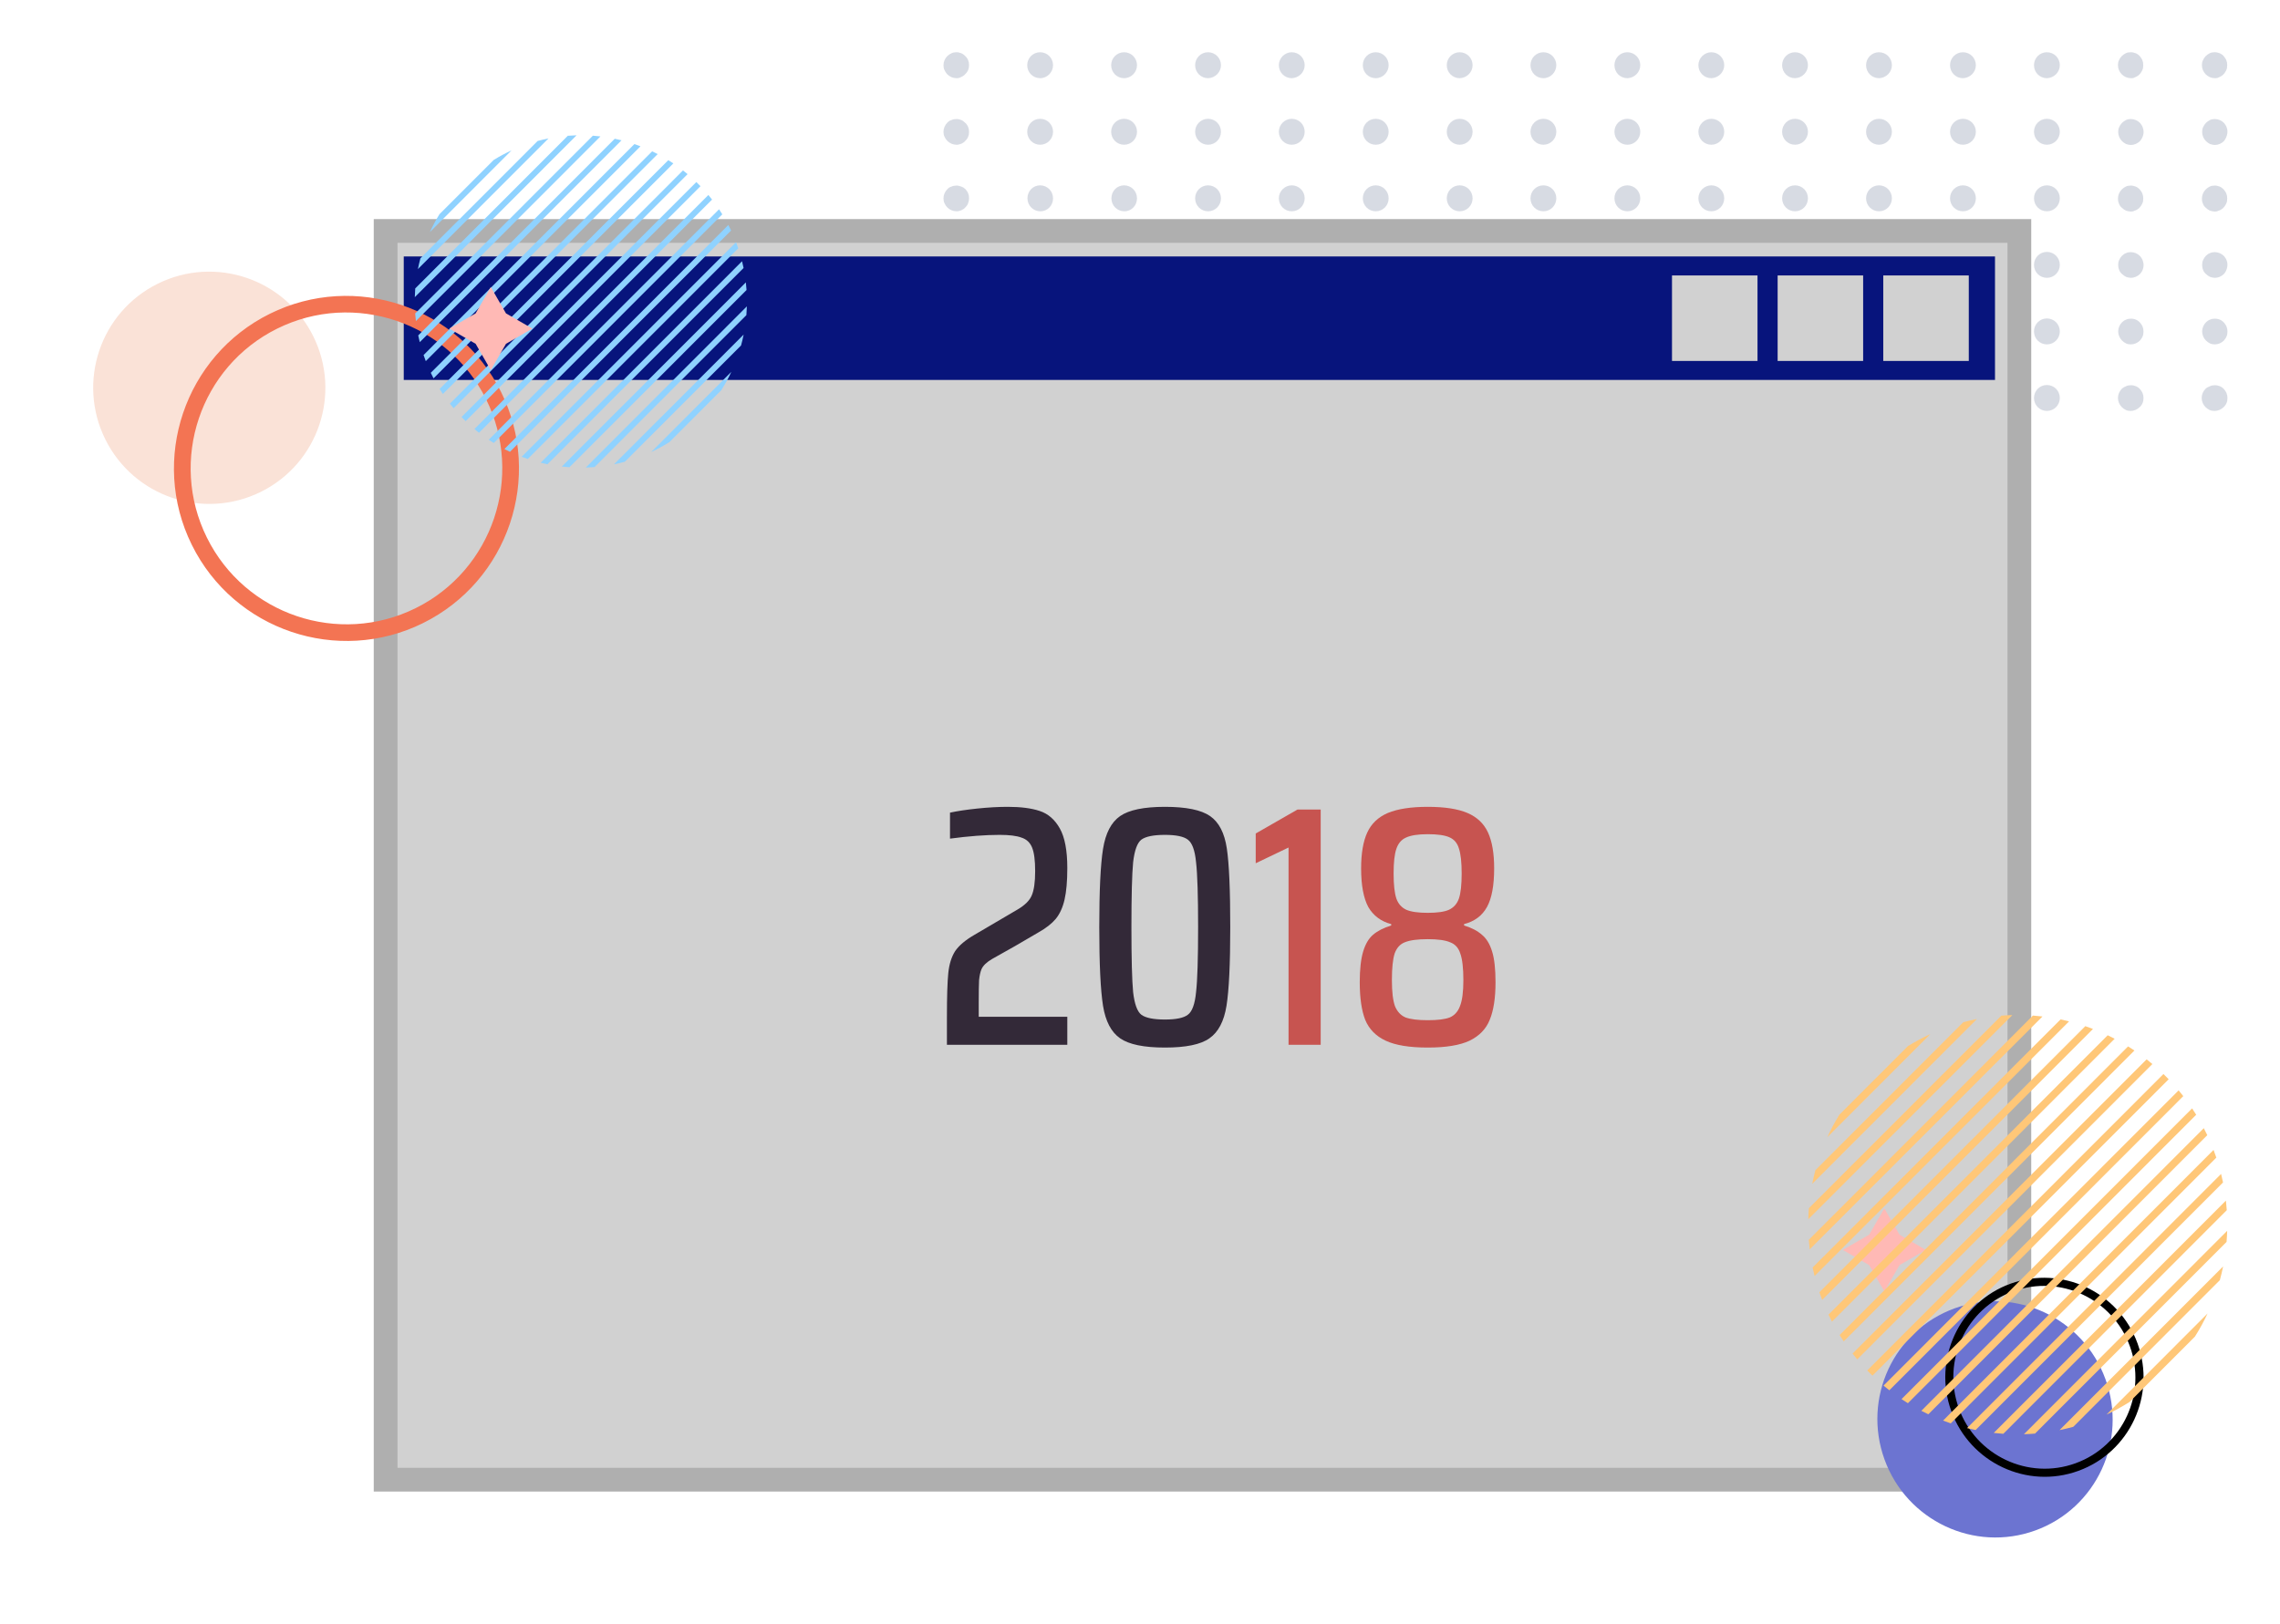 <svg width="480" height="342" viewBox="0 0 480 342" fill="none" xmlns="http://www.w3.org/2000/svg">
<g filter="url(#filter0_d)">
<g opacity="0.5" clip-path="url(#clip0)">
<path d="M202.357 12.211C202.508 12.16 202.659 12.059 202.811 11.958C202.962 11.857 203.113 11.755 203.213 11.604C203.314 11.502 203.465 11.351 203.566 11.199C203.667 11.047 203.767 10.895 203.818 10.744C203.868 10.592 203.918 10.44 203.969 10.238C204.019 9.884 204.019 9.529 203.969 9.175C203.918 8.973 203.868 8.821 203.818 8.669C203.767 8.518 203.667 8.366 203.566 8.214C203.465 8.062 203.364 7.911 203.213 7.809C203.062 7.658 202.962 7.556 202.811 7.455C202.659 7.354 202.508 7.253 202.357 7.202C202.206 7.152 202.055 7.101 201.854 7.051C201.703 7 201.501 7 201.35 7C200.998 7 200.645 7.051 200.343 7.202C199.991 7.354 199.688 7.556 199.437 7.809C198.933 8.315 198.631 8.973 198.631 9.732C198.631 10.086 198.681 10.44 198.832 10.744C198.983 11.047 199.185 11.401 199.437 11.654C199.94 12.16 200.645 12.464 201.35 12.464C201.552 12.464 201.703 12.464 201.854 12.413C202.055 12.362 202.206 12.312 202.357 12.211Z" fill="#B0B7C7"/>
<path d="M362.996 9.732C362.996 8.214 361.787 7 360.276 7C358.816 7 357.557 8.214 357.557 9.732C357.557 11.249 358.766 12.464 360.276 12.464C361.787 12.413 362.996 11.199 362.996 9.732Z" fill="#B0B7C7"/>
<path d="M380.621 9.732C380.621 8.214 379.412 7 377.901 7C376.391 7 375.182 8.214 375.182 9.732C375.182 11.249 376.391 12.464 377.901 12.464C379.412 12.413 380.621 11.199 380.621 9.732Z" fill="#B0B7C7"/>
<path d="M345.32 9.732C345.32 8.214 344.112 7 342.601 7C341.09 7 339.882 8.214 339.882 9.732C339.882 11.249 341.09 12.464 342.601 12.464C344.112 12.413 345.32 11.199 345.32 9.732Z" fill="#B0B7C7"/>
<path d="M415.971 9.732C415.971 8.214 414.763 7 413.252 7C411.741 7 410.533 8.214 410.533 9.732C410.533 11.249 411.741 12.464 413.252 12.464C414.763 12.413 415.971 11.199 415.971 9.732Z" fill="#B0B7C7"/>
<path d="M398.296 9.732C398.296 8.214 397.087 7 395.577 7C394.066 7 392.857 8.214 392.857 9.732C392.857 11.249 394.066 12.464 395.577 12.464C397.087 12.413 398.296 11.199 398.296 9.732Z" fill="#B0B7C7"/>
<path d="M433.646 9.732C433.646 8.214 432.438 7 430.927 7C429.416 7 428.208 8.214 428.208 9.732C428.208 11.249 429.416 12.464 430.927 12.464C432.438 12.413 433.646 11.199 433.646 9.732Z" fill="#B0B7C7"/>
<path d="M327.645 9.732C327.645 8.214 326.437 7 324.926 7C323.415 7 322.207 8.214 322.207 9.732C322.207 11.249 323.415 12.464 324.926 12.464C326.437 12.464 327.645 11.199 327.645 9.732Z" fill="#B0B7C7"/>
<path d="M257.045 9.732C257.045 8.214 255.836 7 254.326 7C252.815 7 251.606 8.214 251.606 9.732C251.606 11.249 252.815 12.464 254.326 12.464C255.836 12.413 257.045 11.199 257.045 9.732Z" fill="#B0B7C7"/>
<path d="M239.37 9.732C239.37 8.214 238.161 7 236.65 7C235.14 7 233.931 8.214 233.931 9.732C233.931 11.249 235.14 12.464 236.65 12.464C238.161 12.464 239.37 11.199 239.37 9.732Z" fill="#B0B7C7"/>
<path d="M310.02 9.732C310.02 8.214 308.812 7 307.301 7C305.79 7 304.582 8.214 304.582 9.732C304.582 11.249 305.79 12.464 307.301 12.464C308.812 12.413 310.02 11.199 310.02 9.732Z" fill="#B0B7C7"/>
<path d="M221.694 9.732C221.694 8.214 220.486 7 218.975 7C217.464 7 216.256 8.214 216.256 9.732C216.256 11.249 217.464 12.464 218.975 12.464C220.486 12.464 221.694 11.199 221.694 9.732Z" fill="#B0B7C7"/>
<path d="M292.345 9.732C292.345 8.214 291.136 7 289.626 7C288.115 7 286.906 8.214 286.906 9.732C286.906 11.249 288.115 12.464 289.626 12.464C291.136 12.464 292.345 11.199 292.345 9.732Z" fill="#B0B7C7"/>
<path d="M274.67 9.732C274.67 8.214 273.461 7 271.95 7C270.49 7 269.231 8.214 269.231 9.732C269.231 11.249 270.44 12.464 271.95 12.464C273.461 12.413 274.67 11.199 274.67 9.732Z" fill="#B0B7C7"/>
<path d="M449.609 12.211C449.761 12.16 449.912 12.059 450.063 11.958C450.214 11.857 450.365 11.755 450.466 11.604C450.566 11.502 450.717 11.351 450.768 11.199C450.868 11.047 450.969 10.895 451.019 10.744C451.07 10.592 451.171 10.44 451.171 10.238C451.221 9.884 451.221 9.529 451.171 9.175C451.12 8.973 451.07 8.821 451.019 8.669C450.969 8.518 450.868 8.366 450.768 8.214C450.667 8.062 450.566 7.911 450.466 7.809C450.365 7.658 450.214 7.556 450.063 7.455C449.912 7.354 449.761 7.253 449.609 7.202C449.458 7.152 449.257 7.101 449.106 7.051C448.904 7 448.753 7 448.552 7C448.199 7 447.847 7.051 447.545 7.202C447.243 7.354 446.941 7.556 446.689 7.809C446.437 8.062 446.236 8.366 446.084 8.72C445.933 9.024 445.883 9.378 445.883 9.732C445.883 10.44 446.185 11.148 446.689 11.654C447.192 12.16 447.897 12.464 448.602 12.464C448.804 12.464 448.955 12.464 449.156 12.413C449.257 12.362 449.458 12.312 449.609 12.211Z" fill="#B0B7C7"/>
<path d="M202.357 26.274C202.508 26.224 202.659 26.123 202.811 26.021C202.962 25.92 203.113 25.819 203.213 25.667C203.314 25.566 203.465 25.414 203.566 25.263C203.667 25.111 203.767 24.959 203.818 24.807C203.868 24.656 203.918 24.504 203.969 24.302C204.019 23.947 204.019 23.593 203.969 23.239C203.918 23.037 203.868 22.885 203.818 22.733C203.767 22.581 203.667 22.43 203.566 22.278C203.465 22.126 203.364 21.974 203.213 21.873C203.062 21.772 202.962 21.62 202.811 21.519C202.659 21.418 202.508 21.317 202.357 21.266C202.206 21.215 202.055 21.165 201.854 21.114C201.703 21.064 201.501 21.064 201.35 21.064C200.998 21.064 200.645 21.114 200.343 21.266C199.94 21.367 199.688 21.57 199.437 21.823C198.933 22.328 198.631 23.037 198.631 23.745C198.631 24.099 198.681 24.453 198.832 24.757C198.983 25.111 199.185 25.414 199.437 25.667C199.94 26.173 200.645 26.477 201.35 26.477C201.552 26.477 201.703 26.477 201.854 26.426C202.055 26.376 202.206 26.325 202.357 26.274Z" fill="#B0B7C7"/>
<path d="M398.296 23.745C398.296 22.227 397.087 21.013 395.577 21.013C394.066 21.013 392.857 22.227 392.857 23.745C392.857 25.263 394.066 26.477 395.577 26.477C397.087 26.477 398.296 25.263 398.296 23.745Z" fill="#B0B7C7"/>
<path d="M362.996 23.745C362.996 22.227 361.787 21.013 360.276 21.013C358.816 21.013 357.557 22.227 357.557 23.745C357.557 25.263 358.766 26.477 360.276 26.477C361.787 26.477 362.996 25.263 362.996 23.745Z" fill="#B0B7C7"/>
<path d="M380.621 23.745C380.621 22.227 379.412 21.013 377.901 21.013C376.391 21.013 375.182 22.227 375.182 23.745C375.182 25.263 376.391 26.477 377.901 26.477C379.412 26.477 380.621 25.263 380.621 23.745Z" fill="#B0B7C7"/>
<path d="M415.971 23.745C415.971 22.227 414.763 21.013 413.252 21.013C411.741 21.013 410.533 22.227 410.533 23.745C410.533 25.263 411.741 26.477 413.252 26.477C414.763 26.477 415.971 25.263 415.971 23.745Z" fill="#B0B7C7"/>
<path d="M345.32 23.745C345.32 22.227 344.112 21.013 342.601 21.013C341.09 21.013 339.882 22.227 339.882 23.745C339.882 25.263 341.09 26.477 342.601 26.477C344.112 26.477 345.32 25.263 345.32 23.745Z" fill="#B0B7C7"/>
<path d="M433.646 23.745C433.646 22.227 432.438 21.013 430.927 21.013C429.416 21.013 428.208 22.227 428.208 23.745C428.208 25.263 429.416 26.477 430.927 26.477C432.438 26.477 433.646 25.263 433.646 23.745Z" fill="#B0B7C7"/>
<path d="M221.694 23.745C221.694 22.227 220.486 21.013 218.975 21.013C217.464 21.013 216.256 22.227 216.256 23.745C216.256 25.263 217.464 26.477 218.975 26.477C220.486 26.477 221.694 25.263 221.694 23.745Z" fill="#B0B7C7"/>
<path d="M257.045 23.745C257.045 22.227 255.836 21.013 254.326 21.013C252.815 21.013 251.606 22.227 251.606 23.745C251.606 25.263 252.815 26.477 254.326 26.477C255.836 26.477 257.045 25.263 257.045 23.745Z" fill="#B0B7C7"/>
<path d="M274.67 23.745C274.67 22.227 273.461 21.013 271.95 21.013C270.49 21.013 269.231 22.227 269.231 23.745C269.231 25.263 270.44 26.477 271.95 26.477C273.461 26.477 274.67 25.263 274.67 23.745Z" fill="#B0B7C7"/>
<path d="M239.37 23.745C239.37 22.227 238.161 21.013 236.65 21.013C235.14 21.013 233.931 22.227 233.931 23.745C233.931 25.263 235.14 26.477 236.65 26.477C238.161 26.477 239.37 25.263 239.37 23.745Z" fill="#B0B7C7"/>
<path d="M327.645 23.745C327.645 22.227 326.437 21.013 324.926 21.013C323.415 21.013 322.207 22.227 322.207 23.745C322.207 25.263 323.415 26.477 324.926 26.477C326.437 26.477 327.645 25.263 327.645 23.745Z" fill="#B0B7C7"/>
<path d="M310.02 23.745C310.02 22.227 308.812 21.013 307.301 21.013C305.79 21.013 304.582 22.227 304.582 23.745C304.582 25.263 305.79 26.477 307.301 26.477C308.812 26.477 310.02 25.263 310.02 23.745Z" fill="#B0B7C7"/>
<path d="M292.345 23.745C292.345 22.227 291.136 21.013 289.626 21.013C288.115 21.013 286.906 22.227 286.906 23.745C286.906 25.263 288.115 26.477 289.626 26.477C291.136 26.477 292.345 25.263 292.345 23.745Z" fill="#B0B7C7"/>
<path d="M451.221 23.239C451.17 23.037 451.12 22.885 451.07 22.733C451.019 22.581 450.919 22.43 450.818 22.278C450.717 22.126 450.617 21.974 450.516 21.873C450.012 21.367 449.307 21.064 448.602 21.064C448.25 21.064 447.897 21.114 447.595 21.266C447.293 21.418 446.991 21.62 446.739 21.873C446.487 22.126 446.286 22.43 446.135 22.784C445.984 23.087 445.933 23.441 445.933 23.796C445.933 24.504 446.235 25.212 446.739 25.718C446.991 25.971 447.293 26.173 447.595 26.325C447.897 26.426 448.3 26.527 448.602 26.527C449.307 26.527 450.012 26.224 450.516 25.718C451.12 25.01 451.422 24.099 451.221 23.239Z" fill="#B0B7C7"/>
<path d="M202.357 40.288C202.508 40.187 202.659 40.136 202.811 40.035C202.962 39.934 203.113 39.832 203.213 39.681C203.364 39.529 203.465 39.428 203.566 39.276C203.667 39.124 203.767 38.972 203.818 38.77C203.868 38.618 203.918 38.466 203.969 38.264C204.019 37.91 204.019 37.556 203.969 37.202C203.918 36.999 203.868 36.848 203.818 36.696C203.767 36.544 203.667 36.392 203.566 36.24C203.465 36.089 203.364 35.988 203.264 35.836C203.113 35.735 202.962 35.583 202.811 35.482C202.659 35.431 202.508 35.33 202.357 35.279C202.206 35.229 202.055 35.178 201.854 35.128C201.703 35.077 201.501 35.077 201.35 35.077C200.998 35.077 200.645 35.128 200.343 35.279C199.94 35.38 199.688 35.583 199.437 35.836C198.933 36.342 198.631 37.05 198.631 37.758C198.631 38.112 198.681 38.466 198.832 38.77C198.983 39.124 199.185 39.428 199.437 39.681C199.94 40.187 200.645 40.49 201.35 40.49C201.552 40.49 201.703 40.49 201.854 40.439C202.055 40.389 202.206 40.338 202.357 40.288Z" fill="#B0B7C7"/>
<path d="M380.621 37.758C380.621 36.24 379.412 35.026 377.901 35.026C376.391 35.026 375.182 36.24 375.182 37.758C375.182 39.276 376.391 40.49 377.901 40.49C379.412 40.49 380.621 39.276 380.621 37.758Z" fill="#B0B7C7"/>
<path d="M362.996 37.758C362.996 36.24 361.787 35.026 360.276 35.026C358.816 35.026 357.557 36.24 357.557 37.758C357.557 39.276 358.766 40.49 360.276 40.49C361.787 40.49 362.996 39.276 362.996 37.758Z" fill="#B0B7C7"/>
<path d="M398.296 37.758C398.296 36.24 397.087 35.026 395.577 35.026C394.066 35.026 392.857 36.24 392.857 37.758C392.857 39.276 394.066 40.49 395.577 40.49C397.087 40.49 398.296 39.276 398.296 37.758Z" fill="#B0B7C7"/>
<path d="M345.32 37.758C345.32 36.24 344.112 35.026 342.601 35.026C341.09 35.026 339.882 36.24 339.882 37.758C339.882 39.276 341.09 40.49 342.601 40.49C344.112 40.49 345.32 39.276 345.32 37.758Z" fill="#B0B7C7"/>
<path d="M415.971 37.758C415.971 36.24 414.763 35.026 413.252 35.026C411.741 35.026 410.533 36.24 410.533 37.758C410.533 39.276 411.741 40.49 413.252 40.49C414.763 40.49 415.971 39.276 415.971 37.758Z" fill="#B0B7C7"/>
<path d="M433.646 37.758C433.646 36.24 432.438 35.026 430.927 35.026C429.416 35.026 428.208 36.24 428.208 37.758C428.208 39.276 429.416 40.49 430.927 40.49C432.438 40.49 433.646 39.276 433.646 37.758Z" fill="#B0B7C7"/>
<path d="M292.345 37.758C292.345 36.24 291.136 35.026 289.626 35.026C288.115 35.026 286.906 36.24 286.906 37.758C286.906 39.276 288.115 40.49 289.626 40.49C291.136 40.49 292.345 39.276 292.345 37.758Z" fill="#B0B7C7"/>
<path d="M257.045 37.758C257.045 36.24 255.836 35.026 254.326 35.026C252.815 35.026 251.606 36.24 251.606 37.758C251.606 39.276 252.815 40.49 254.326 40.49C255.836 40.49 257.045 39.276 257.045 37.758Z" fill="#B0B7C7"/>
<path d="M239.37 37.758C239.37 36.24 238.161 35.026 236.65 35.026C235.14 35.026 233.981 36.24 233.981 37.758C233.981 39.276 235.19 40.49 236.701 40.49C238.211 40.49 239.37 39.276 239.37 37.758Z" fill="#B0B7C7"/>
<path d="M274.67 37.758C274.67 36.24 273.461 35.026 271.95 35.026C270.49 35.026 269.231 36.24 269.231 37.758C269.231 39.276 270.44 40.49 271.95 40.49C273.461 40.49 274.67 39.276 274.67 37.758Z" fill="#B0B7C7"/>
<path d="M327.645 37.758C327.645 36.24 326.437 35.026 324.926 35.026C323.415 35.026 322.207 36.24 322.207 37.758C322.207 39.276 323.415 40.49 324.926 40.49C326.437 40.49 327.645 39.276 327.645 37.758Z" fill="#B0B7C7"/>
<path d="M310.02 37.758C310.02 36.24 308.812 35.026 307.301 35.026C305.79 35.026 304.582 36.24 304.582 37.758C304.582 39.276 305.79 40.49 307.301 40.49C308.812 40.49 310.02 39.276 310.02 37.758Z" fill="#B0B7C7"/>
<path d="M221.694 37.758C221.694 36.24 220.486 35.026 218.975 35.026C217.464 35.026 216.306 36.24 216.306 37.758C216.306 39.276 217.515 40.49 219.025 40.49C220.536 40.49 221.694 39.276 221.694 37.758Z" fill="#B0B7C7"/>
<path d="M449.609 40.288C449.761 40.237 449.912 40.136 450.063 40.035C450.214 39.934 450.365 39.832 450.466 39.681C450.566 39.529 450.717 39.428 450.768 39.276C450.868 39.124 450.969 38.972 451.019 38.821C451.07 38.669 451.171 38.517 451.171 38.315C451.221 37.961 451.221 37.606 451.171 37.252C451.12 37.05 451.07 36.898 451.019 36.746C450.969 36.595 450.868 36.443 450.768 36.291C450.667 36.139 450.566 35.987 450.466 35.886C450.365 35.785 450.214 35.633 450.063 35.532C449.912 35.431 449.761 35.33 449.609 35.279C449.458 35.229 449.257 35.178 449.106 35.127C448.904 35.077 448.753 35.077 448.552 35.077C448.199 35.077 447.847 35.127 447.545 35.279C447.243 35.431 446.941 35.633 446.689 35.886C446.185 36.392 445.883 37.1 445.883 37.809C445.883 38.163 445.933 38.517 446.084 38.821C446.185 39.175 446.387 39.478 446.689 39.731C446.941 39.984 447.243 40.186 447.545 40.338C447.847 40.439 448.25 40.541 448.552 40.541C448.753 40.541 448.904 40.541 449.106 40.49C449.257 40.389 449.458 40.338 449.609 40.288Z" fill="#B0B7C7"/>
<path d="M202.357 54.301C202.508 54.2 202.659 54.149 202.811 54.048C202.962 53.947 203.113 53.846 203.264 53.694C203.364 53.593 203.516 53.441 203.616 53.289C203.667 53.137 203.767 52.986 203.818 52.834C203.868 52.631 203.918 52.48 203.969 52.328C204.019 51.974 204.019 51.62 203.969 51.266C203.918 51.063 203.868 50.911 203.818 50.76C203.767 50.608 203.667 50.406 203.566 50.254C203.465 50.153 203.364 50.001 203.264 49.849C203.113 49.748 202.962 49.647 202.811 49.495C202.659 49.444 202.508 49.343 202.357 49.292C202.206 49.191 202.055 49.141 201.854 49.141C201.703 49.09 201.501 49.09 201.35 49.09C200.998 49.09 200.645 49.141 200.343 49.292C199.94 49.394 199.688 49.596 199.437 49.849C199.185 50.102 198.983 50.406 198.832 50.76C198.681 51.063 198.631 51.417 198.631 51.771C198.631 52.48 198.933 53.188 199.437 53.694C199.688 53.947 199.94 54.149 200.293 54.301C200.645 54.402 200.947 54.503 201.35 54.503C201.552 54.503 201.703 54.503 201.854 54.453C202.055 54.402 202.206 54.351 202.357 54.301Z" fill="#B0B7C7"/>
<path d="M345.32 51.771C345.32 50.254 344.112 49.04 342.601 49.04C341.09 49.04 339.882 50.254 339.882 51.771C339.882 53.289 341.09 54.503 342.601 54.503C344.112 54.503 345.32 53.289 345.32 51.771Z" fill="#B0B7C7"/>
<path d="M327.645 51.771C327.645 50.254 326.437 49.04 324.926 49.04C323.415 49.04 322.207 50.254 322.207 51.771C322.207 53.289 323.415 54.503 324.926 54.503C326.437 54.503 327.645 53.289 327.645 51.771Z" fill="#B0B7C7"/>
<path d="M380.621 51.771C380.621 50.254 379.412 49.04 377.901 49.04C376.391 49.04 375.182 50.254 375.182 51.771C375.182 53.289 376.391 54.503 377.901 54.503C379.412 54.503 380.621 53.289 380.621 51.771Z" fill="#B0B7C7"/>
<path d="M398.296 51.771C398.296 50.254 397.087 49.04 395.577 49.04C394.066 49.04 392.857 50.254 392.857 51.771C392.857 53.289 394.066 54.503 395.577 54.503C397.087 54.503 398.296 53.289 398.296 51.771Z" fill="#B0B7C7"/>
<path d="M362.996 51.771C362.996 50.254 361.787 49.04 360.276 49.04C358.816 49.04 357.557 50.254 357.557 51.771C357.557 53.289 358.766 54.503 360.276 54.503C361.787 54.503 362.996 53.289 362.996 51.771Z" fill="#B0B7C7"/>
<path d="M310.02 51.771C310.02 50.254 308.812 49.04 307.301 49.04C305.79 49.04 304.582 50.254 304.582 51.771C304.582 53.289 305.79 54.503 307.301 54.503C308.812 54.503 310.02 53.289 310.02 51.771Z" fill="#B0B7C7"/>
<path d="M292.345 51.771C292.345 50.254 291.136 49.04 289.626 49.04C288.115 49.04 286.906 50.254 286.906 51.771C286.906 53.289 288.115 54.503 289.626 54.503C291.136 54.503 292.345 53.289 292.345 51.771Z" fill="#B0B7C7"/>
<path d="M221.694 51.771C221.694 50.254 220.486 49.04 218.975 49.04C217.464 49.04 216.306 50.254 216.306 51.771C216.306 53.289 217.515 54.503 219.025 54.503C220.536 54.503 221.694 53.289 221.694 51.771Z" fill="#B0B7C7"/>
<path d="M433.646 51.771C433.646 50.254 432.438 49.04 430.927 49.04C429.416 49.04 428.208 50.254 428.208 51.771C428.208 53.289 429.416 54.503 430.927 54.503C432.438 54.503 433.646 53.289 433.646 51.771Z" fill="#B0B7C7"/>
<path d="M239.37 51.771C239.37 50.254 238.161 49.04 236.65 49.04C235.14 49.04 233.981 50.254 233.981 51.771C233.981 53.289 235.19 54.503 236.701 54.503C238.211 54.503 239.37 53.289 239.37 51.771Z" fill="#B0B7C7"/>
<path d="M274.67 51.771C274.67 50.254 273.461 49.04 271.95 49.04C270.49 49.04 269.231 50.254 269.231 51.771C269.231 53.289 270.44 54.503 271.95 54.503C273.461 54.503 274.67 53.289 274.67 51.771Z" fill="#B0B7C7"/>
<path d="M257.045 51.771C257.045 50.254 255.836 49.04 254.326 49.04C252.815 49.04 251.606 50.254 251.606 51.771C251.606 53.289 252.815 54.503 254.326 54.503C255.836 54.503 257.045 53.289 257.045 51.771Z" fill="#B0B7C7"/>
<path d="M415.971 51.771C415.971 50.254 414.763 49.04 413.252 49.04C411.741 49.04 410.533 50.254 410.533 51.771C410.533 53.289 411.741 54.503 413.252 54.503C414.763 54.503 415.971 53.289 415.971 51.771Z" fill="#B0B7C7"/>
<path d="M451.221 51.266C451.17 51.063 451.12 50.911 451.07 50.76C451.019 50.608 450.919 50.456 450.818 50.304C450.717 50.153 450.617 50.001 450.516 49.9C450.012 49.394 449.307 49.09 448.602 49.09C448.25 49.09 447.897 49.141 447.595 49.292C447.293 49.394 446.991 49.596 446.739 49.849C446.487 50.102 446.286 50.406 446.135 50.76C445.984 51.063 445.933 51.417 445.933 51.771C445.933 52.126 445.984 52.48 446.135 52.834C446.235 53.137 446.437 53.441 446.739 53.694C446.991 53.947 447.293 54.149 447.595 54.301C447.897 54.402 448.3 54.503 448.602 54.503C449.307 54.503 450.012 54.2 450.516 53.694C451.12 53.087 451.422 52.126 451.221 51.266Z" fill="#B0B7C7"/>
<path d="M202.357 68.314C202.508 68.263 202.659 68.162 202.811 68.061C202.962 67.96 203.113 67.859 203.264 67.707C203.364 67.555 203.516 67.454 203.616 67.302C203.667 67.15 203.767 66.999 203.818 66.847C203.868 66.695 203.918 66.493 203.969 66.341C204.019 65.987 204.019 65.633 203.969 65.278C203.918 65.076 203.868 64.924 203.818 64.773C203.767 64.621 203.667 64.418 203.566 64.317C203.465 64.166 203.364 64.014 203.213 63.913C203.062 63.812 202.962 63.66 202.811 63.609C202.659 63.457 202.508 63.356 202.357 63.306C202.206 63.255 202.055 63.154 201.854 63.154C201.703 63.103 201.501 63.103 201.35 63.103C200.645 63.103 199.94 63.407 199.437 63.913C199.185 64.115 198.983 64.418 198.832 64.773C198.681 65.076 198.631 65.43 198.631 65.784C198.631 66.543 198.933 67.201 199.437 67.707C199.94 68.213 200.645 68.516 201.35 68.516C201.552 68.516 201.703 68.516 201.854 68.466C202.055 68.415 202.206 68.365 202.357 68.314Z" fill="#B0B7C7"/>
<path d="M327.645 65.784C327.645 64.267 326.437 63.053 324.926 63.053C323.415 63.053 322.207 64.267 322.207 65.784C322.207 67.302 323.415 68.516 324.926 68.516C326.437 68.516 327.645 67.302 327.645 65.784Z" fill="#B0B7C7"/>
<path d="M345.32 65.784C345.32 64.267 344.112 63.053 342.601 63.053C341.09 63.053 339.882 64.267 339.882 65.784C339.882 67.302 341.09 68.516 342.601 68.516C344.112 68.516 345.32 67.302 345.32 65.784Z" fill="#B0B7C7"/>
<path d="M380.621 65.784C380.621 64.267 379.412 63.053 377.901 63.053C376.391 63.053 375.182 64.267 375.182 65.784C375.182 67.302 376.391 68.516 377.901 68.516C379.412 68.516 380.621 67.302 380.621 65.784Z" fill="#B0B7C7"/>
<path d="M362.996 65.784C362.996 64.267 361.787 63.053 360.276 63.053C358.816 63.053 357.557 64.267 357.557 65.784C357.557 67.302 358.766 68.516 360.276 68.516C361.787 68.516 362.996 67.302 362.996 65.784Z" fill="#B0B7C7"/>
<path d="M433.646 65.784C433.646 64.267 432.438 63.053 430.927 63.053C429.416 63.053 428.208 64.267 428.208 65.784C428.208 67.302 429.416 68.516 430.927 68.516C432.438 68.516 433.646 67.302 433.646 65.784Z" fill="#B0B7C7"/>
<path d="M398.296 65.784C398.296 64.267 397.087 63.053 395.577 63.053C394.066 63.053 392.857 64.267 392.857 65.784C392.857 67.302 394.066 68.516 395.577 68.516C397.087 68.516 398.296 67.302 398.296 65.784Z" fill="#B0B7C7"/>
<path d="M415.971 65.784C415.971 64.267 414.763 63.053 413.252 63.053C411.741 63.053 410.533 64.267 410.533 65.784C410.533 67.302 411.741 68.516 413.252 68.516C414.763 68.516 415.971 67.302 415.971 65.784Z" fill="#B0B7C7"/>
<path d="M257.045 65.784C257.045 64.267 255.836 63.053 254.326 63.053C252.815 63.053 251.606 64.267 251.606 65.784C251.606 67.302 252.815 68.516 254.326 68.516C255.836 68.516 257.045 67.302 257.045 65.784Z" fill="#B0B7C7"/>
<path d="M310.02 65.784C310.02 64.267 308.812 63.053 307.301 63.053C305.79 63.053 304.582 64.267 304.582 65.784C304.582 67.302 305.79 68.516 307.301 68.516C308.812 68.516 310.02 67.302 310.02 65.784Z" fill="#B0B7C7"/>
<path d="M239.37 65.784C239.37 64.267 238.161 63.053 236.65 63.053C235.14 63.053 233.981 64.317 233.981 65.784C233.981 67.302 235.19 68.516 236.701 68.516C238.211 68.516 239.37 67.302 239.37 65.784Z" fill="#B0B7C7"/>
<path d="M292.345 65.784C292.345 64.267 291.136 63.053 289.626 63.053C288.115 63.053 286.906 64.267 286.906 65.784C286.906 67.302 288.115 68.516 289.626 68.516C291.136 68.516 292.345 67.302 292.345 65.784Z" fill="#B0B7C7"/>
<path d="M274.67 65.784C274.67 64.267 273.461 63.053 271.95 63.053C270.49 63.053 269.231 64.267 269.231 65.784C269.231 67.302 270.44 68.516 271.95 68.516C273.461 68.516 274.67 67.302 274.67 65.784Z" fill="#B0B7C7"/>
<path d="M221.694 65.784C221.694 64.267 220.486 63.053 218.975 63.053C217.464 63.053 216.306 64.317 216.306 65.784C216.306 67.302 217.515 68.516 219.025 68.516C220.536 68.516 221.694 67.302 221.694 65.784Z" fill="#B0B7C7"/>
<path d="M450.818 67.302C450.919 67.15 451.019 66.999 451.07 66.847C451.12 66.695 451.221 66.493 451.221 66.341C451.271 65.987 451.271 65.633 451.221 65.278C451.17 65.076 451.12 64.924 451.07 64.773C451.019 64.621 450.919 64.469 450.818 64.317C450.717 64.166 450.617 64.014 450.516 63.913C450.415 63.812 450.264 63.66 450.113 63.559C449.962 63.457 449.811 63.356 449.66 63.306C449.509 63.255 449.307 63.154 449.156 63.154C448.955 63.103 448.804 63.103 448.602 63.103C448.25 63.103 447.897 63.154 447.595 63.306C447.293 63.407 446.991 63.609 446.739 63.862C446.235 64.368 445.933 65.076 445.933 65.784C445.933 66.493 446.235 67.201 446.739 67.707C446.991 67.96 447.293 68.162 447.595 68.314C447.897 68.466 448.3 68.516 448.602 68.516C449.307 68.516 450.012 68.213 450.516 67.707C450.617 67.606 450.717 67.454 450.818 67.302Z" fill="#B0B7C7"/>
<path d="M202.357 82.327C202.508 82.276 202.659 82.175 202.811 82.074C202.962 81.973 203.113 81.872 203.213 81.72C203.314 81.568 203.465 81.467 203.566 81.315C203.667 81.163 203.767 81.012 203.818 80.86C203.868 80.708 203.918 80.506 203.969 80.354C204.019 80 204.019 79.646 203.969 79.292C203.918 79.089 203.868 78.938 203.818 78.786C203.767 78.634 203.667 78.482 203.566 78.331C203.465 78.179 203.364 78.027 203.213 77.926C203.062 77.774 202.962 77.673 202.811 77.622C202.659 77.471 202.508 77.369 202.357 77.319C202.206 77.268 202.055 77.218 201.854 77.167C201.703 77.116 201.501 77.116 201.35 77.116C200.645 77.116 199.94 77.42 199.437 77.926C199.185 78.128 198.983 78.482 198.832 78.786C198.681 79.089 198.631 79.444 198.631 79.798C198.631 80.556 198.933 81.214 199.437 81.72C199.94 82.276 200.595 82.529 201.35 82.529C201.552 82.529 201.703 82.529 201.854 82.479C202.055 82.428 202.206 82.428 202.357 82.327Z" fill="#B0B7C7"/>
<path d="M327.645 79.798C327.645 78.28 326.437 77.066 324.926 77.066C323.415 77.066 322.207 78.28 322.207 79.798C322.207 81.315 323.466 82.529 324.976 82.529C326.487 82.529 327.645 81.315 327.645 79.798Z" fill="#B0B7C7"/>
<path d="M345.32 79.798C345.32 78.28 344.112 77.066 342.601 77.066C341.09 77.066 339.882 78.28 339.882 79.798C339.882 81.315 341.141 82.529 342.601 82.529C344.112 82.529 345.32 81.315 345.32 79.798Z" fill="#B0B7C7"/>
<path d="M380.621 79.798C380.621 78.28 379.412 77.066 377.901 77.066C376.391 77.066 375.182 78.28 375.182 79.798C375.182 81.315 376.441 82.529 377.952 82.529C379.412 82.529 380.621 81.315 380.621 79.798Z" fill="#B0B7C7"/>
<path d="M362.996 79.798C362.996 78.28 361.787 77.066 360.276 77.066C358.816 77.066 357.557 78.28 357.557 79.798C357.557 81.315 358.816 82.529 360.276 82.529C361.787 82.529 362.996 81.315 362.996 79.798Z" fill="#B0B7C7"/>
<path d="M433.646 79.798C433.646 78.28 432.438 77.066 430.927 77.066C429.416 77.066 428.208 78.28 428.208 79.798C428.208 81.315 429.416 82.529 430.927 82.529C432.438 82.529 433.646 81.315 433.646 79.798Z" fill="#B0B7C7"/>
<path d="M398.296 79.798C398.296 78.28 397.087 77.066 395.577 77.066C394.066 77.066 392.857 78.28 392.857 79.798C392.857 81.315 394.116 82.529 395.577 82.529C397.087 82.529 398.296 81.315 398.296 79.798Z" fill="#B0B7C7"/>
<path d="M415.971 79.798C415.971 78.28 414.763 77.066 413.252 77.066C411.741 77.066 410.533 78.28 410.533 79.798C410.533 81.315 411.792 82.529 413.252 82.529C414.763 82.529 415.971 81.315 415.971 79.798Z" fill="#B0B7C7"/>
<path d="M257.045 79.798C257.045 78.28 255.836 77.066 254.326 77.066C252.815 77.066 251.606 78.28 251.606 79.798C251.606 81.315 252.815 82.529 254.326 82.529C255.836 82.529 257.045 81.315 257.045 79.798Z" fill="#B0B7C7"/>
<path d="M310.02 79.798C310.02 78.28 308.812 77.066 307.301 77.066C305.79 77.066 304.582 78.28 304.582 79.798C304.582 81.315 305.79 82.529 307.301 82.529C308.812 82.529 310.02 81.315 310.02 79.798Z" fill="#B0B7C7"/>
<path d="M239.37 79.798C239.37 78.28 238.161 77.066 236.65 77.066C235.14 77.066 233.981 78.331 233.981 79.798C233.981 81.265 235.19 82.529 236.65 82.529C238.111 82.529 239.37 81.315 239.37 79.798Z" fill="#B0B7C7"/>
<path d="M292.345 79.798C292.345 78.28 291.136 77.066 289.626 77.066C288.115 77.066 286.906 78.28 286.906 79.798C286.906 81.315 288.115 82.529 289.626 82.529C291.136 82.529 292.345 81.315 292.345 79.798Z" fill="#B0B7C7"/>
<path d="M274.67 79.798C274.67 78.28 273.461 77.066 271.95 77.066C270.49 77.066 269.231 78.28 269.231 79.798C269.231 81.315 270.49 82.529 271.95 82.529C273.461 82.529 274.67 81.315 274.67 79.798Z" fill="#B0B7C7"/>
<path d="M221.694 79.798C221.694 78.28 220.486 77.066 218.975 77.066C217.464 77.066 216.306 78.331 216.306 79.798C216.306 81.265 217.515 82.529 218.975 82.529C220.435 82.529 221.694 81.315 221.694 79.798Z" fill="#B0B7C7"/>
<path d="M450.818 81.315C450.919 81.163 451.019 81.012 451.07 80.86C451.12 80.708 451.221 80.506 451.221 80.354C451.271 80 451.271 79.646 451.221 79.292C451.171 79.089 451.12 78.938 451.07 78.786C451.019 78.634 450.919 78.482 450.818 78.331C450.717 78.179 450.617 78.027 450.516 77.926C450.415 77.774 450.264 77.673 450.113 77.572C449.962 77.471 449.811 77.369 449.66 77.319C449.509 77.268 449.307 77.218 449.156 77.167C448.955 77.116 448.804 77.116 448.602 77.116C448.25 77.116 447.897 77.167 447.595 77.319C447.243 77.471 446.941 77.622 446.689 77.875C446.185 78.381 445.883 79.089 445.883 79.798C445.883 80.506 446.185 81.214 446.689 81.72C446.941 81.973 447.243 82.175 447.545 82.327C447.847 82.479 448.25 82.529 448.552 82.529C449.257 82.529 449.962 82.226 450.466 81.72C450.617 81.619 450.717 81.467 450.818 81.315Z" fill="#B0B7C7"/>
<path d="M467.285 12.211C467.436 12.16 467.587 12.059 467.738 11.958C467.889 11.857 468.04 11.755 468.141 11.604C468.241 11.502 468.393 11.351 468.443 11.199C468.544 11.047 468.644 10.895 468.695 10.744C468.745 10.592 468.846 10.44 468.846 10.238C468.896 9.884 468.896 9.529 468.846 9.175C468.795 8.973 468.745 8.821 468.695 8.669C468.644 8.518 468.544 8.366 468.443 8.214C468.342 8.062 468.241 7.911 468.141 7.809C468.04 7.658 467.889 7.556 467.738 7.455C467.587 7.354 467.436 7.253 467.285 7.202C467.134 7.152 466.932 7.101 466.781 7.051C466.58 7 466.429 7 466.227 7C465.875 7 465.522 7.051 465.22 7.202C464.918 7.354 464.616 7.556 464.364 7.809C464.112 8.062 463.911 8.366 463.76 8.72C463.609 9.024 463.558 9.378 463.558 9.732C463.558 10.44 463.86 11.148 464.364 11.654C464.868 12.16 465.573 12.464 466.278 12.464C466.479 12.464 466.63 12.464 466.831 12.413C466.932 12.362 467.083 12.312 467.285 12.211Z" fill="#B0B7C7"/>
<path d="M468.896 23.239C468.846 23.037 468.795 22.885 468.745 22.733C468.695 22.581 468.594 22.43 468.493 22.278C468.393 22.126 468.292 21.974 468.191 21.873C467.688 21.367 466.983 21.064 466.278 21.064C465.925 21.064 465.573 21.114 465.27 21.266C464.968 21.418 464.666 21.62 464.414 21.873C464.163 22.126 463.961 22.43 463.81 22.784C463.659 23.087 463.609 23.441 463.609 23.796C463.609 24.504 463.911 25.212 464.414 25.718C464.666 25.971 464.968 26.173 465.27 26.325C465.573 26.426 465.975 26.527 466.278 26.527C466.983 26.527 467.688 26.224 468.191 25.718C468.745 25.01 469.047 24.099 468.896 23.239Z" fill="#B0B7C7"/>
<path d="M467.285 40.288C467.436 40.237 467.587 40.136 467.738 40.035C467.889 39.934 468.04 39.832 468.141 39.681C468.241 39.529 468.393 39.428 468.443 39.276C468.544 39.124 468.644 38.972 468.695 38.821C468.745 38.669 468.846 38.517 468.846 38.315C468.896 37.961 468.896 37.606 468.846 37.252C468.795 37.05 468.745 36.898 468.695 36.746C468.644 36.595 468.544 36.443 468.443 36.291C468.342 36.139 468.241 35.987 468.141 35.886C468.04 35.785 467.889 35.633 467.738 35.532C467.587 35.431 467.436 35.33 467.285 35.279C467.134 35.229 466.932 35.178 466.781 35.127C466.58 35.077 466.429 35.077 466.227 35.077C465.875 35.077 465.522 35.127 465.22 35.279C464.918 35.431 464.616 35.633 464.364 35.886C463.86 36.392 463.558 37.1 463.558 37.809C463.558 38.163 463.609 38.517 463.76 38.821C463.86 39.175 464.062 39.478 464.364 39.731C464.616 39.984 464.918 40.186 465.22 40.338C465.522 40.439 465.925 40.541 466.227 40.541C466.429 40.541 466.58 40.541 466.781 40.49C466.932 40.389 467.083 40.338 467.285 40.288Z" fill="#B0B7C7"/>
<path d="M468.896 51.266C468.846 51.063 468.795 50.911 468.745 50.76C468.695 50.608 468.594 50.456 468.493 50.304C468.393 50.153 468.292 50.001 468.191 49.9C467.688 49.394 466.983 49.09 466.278 49.09C465.925 49.09 465.573 49.141 465.27 49.292C464.968 49.394 464.666 49.596 464.414 49.849C464.163 50.102 463.961 50.406 463.81 50.76C463.659 51.063 463.609 51.417 463.609 51.771C463.609 52.126 463.659 52.48 463.81 52.834C463.911 53.137 464.112 53.441 464.414 53.694C464.666 53.947 464.968 54.149 465.27 54.301C465.573 54.402 465.975 54.503 466.278 54.503C466.983 54.503 467.688 54.2 468.191 53.694C468.745 53.087 469.047 52.126 468.896 51.266Z" fill="#B0B7C7"/>
<path d="M468.493 67.302C468.594 67.15 468.695 66.999 468.745 66.847C468.795 66.695 468.896 66.493 468.896 66.341C468.946 65.987 468.946 65.633 468.896 65.278C468.846 65.076 468.795 64.924 468.745 64.773C468.695 64.621 468.594 64.469 468.493 64.317C468.393 64.166 468.292 64.014 468.191 63.913C468.09 63.812 467.939 63.66 467.788 63.559C467.637 63.457 467.486 63.356 467.335 63.306C467.184 63.255 466.983 63.154 466.831 63.154C466.63 63.103 466.479 63.103 466.278 63.103C465.925 63.103 465.573 63.154 465.27 63.306C464.968 63.407 464.666 63.609 464.414 63.862C463.911 64.368 463.609 65.076 463.609 65.784C463.609 66.493 463.911 67.201 464.414 67.707C464.666 67.96 464.968 68.162 465.27 68.314C465.573 68.466 465.975 68.516 466.278 68.516C466.983 68.516 467.688 68.213 468.191 67.707C468.241 67.606 468.393 67.454 468.493 67.302Z" fill="#B0B7C7"/>
<path d="M468.493 81.315C468.594 81.163 468.695 81.012 468.745 80.86C468.795 80.708 468.896 80.506 468.896 80.354C468.946 80 468.946 79.646 468.896 79.292C468.846 79.089 468.795 78.938 468.745 78.786C468.695 78.634 468.594 78.482 468.493 78.331C468.393 78.179 468.292 78.027 468.191 77.926C468.09 77.774 467.939 77.673 467.788 77.572C467.637 77.471 467.486 77.369 467.335 77.319C467.184 77.268 466.983 77.218 466.831 77.167C466.63 77.116 466.479 77.116 466.278 77.116C465.925 77.116 465.573 77.167 465.27 77.319C464.868 77.471 464.565 77.622 464.314 77.875C463.81 78.381 463.508 79.089 463.508 79.798C463.508 80.506 463.81 81.214 464.314 81.72C464.565 81.973 464.868 82.175 465.17 82.327C465.522 82.479 465.875 82.529 466.227 82.529C466.932 82.529 467.637 82.226 468.141 81.72C468.242 81.619 468.393 81.467 468.493 81.315Z" fill="#B0B7C7"/>
</g>
<path d="M413.416 187.645L410.217 193.192L407.019 187.645L401.472 184.446L407.019 181.248L410.217 175.701L413.416 181.248L418.963 184.446L413.416 187.645Z" fill="#1F3374"/>
<rect x="81.183" y="44.633" width="343.945" height="262.93" fill="#D1D1D1" stroke="#AFAFAF" stroke-width="5"/>
<rect x="85" y="50" width="335" height="26" fill="#07147C"/>
<rect x="352" y="54" width="18.003" height="18.003" fill="#D1D1D1"/>
<rect x="374.239" y="54" width="18.003" height="18.003" fill="#D1D1D1"/>
<rect x="396.478" y="54" width="18.003" height="18.003" fill="#D1D1D1"/>
<path d="M206.048 210.096H224.696V216H199.352V210.096C199.352 205.824 199.448 202.752 199.64 200.88C199.832 199.008 200.312 197.472 201.08 196.272C201.896 195.072 203.264 193.92 205.184 192.816L214.256 187.488C215.792 186.576 216.776 185.592 217.208 184.536C217.688 183.432 217.928 181.728 217.928 179.424C217.928 177.168 217.712 175.512 217.28 174.456C216.848 173.4 216.104 172.704 215.048 172.368C214.04 171.984 212.504 171.792 210.44 171.792C207.416 171.792 203.936 172.056 200 172.584V167.112C201.536 166.776 203.456 166.488 205.76 166.248C208.064 166.008 210.2 165.888 212.168 165.888C214.904 165.888 217.136 166.176 218.864 166.752C220.64 167.328 222.056 168.552 223.112 170.424C224.168 172.296 224.696 175.08 224.696 178.776C224.696 181.512 224.504 183.72 224.12 185.4C223.736 187.08 223.112 188.448 222.248 189.504C221.384 190.512 220.184 191.448 218.648 192.312C215.336 194.28 212.072 196.152 208.856 197.928C207.704 198.6 206.96 199.32 206.624 200.088C206.384 200.664 206.216 201.432 206.12 202.392C206.072 203.304 206.048 204.864 206.048 207.072V210.096ZM245.249 216.576C240.833 216.576 237.689 215.928 235.817 214.632C233.945 213.336 232.745 211.056 232.217 207.792C231.689 204.48 231.425 198.96 231.425 191.232C231.425 183.504 231.689 178.008 232.217 174.744C232.745 171.432 233.945 169.128 235.817 167.832C237.689 166.536 240.833 165.888 245.249 165.888C249.713 165.888 252.881 166.536 254.753 167.832C256.625 169.128 257.801 171.408 258.281 174.672C258.761 177.888 259.001 183.408 259.001 191.232C259.001 198.96 258.737 204.48 258.209 207.792C257.681 211.056 256.481 213.336 254.609 214.632C252.785 215.928 249.665 216.576 245.249 216.576ZM245.249 210.672C247.601 210.672 249.209 210.336 250.073 209.664C250.985 208.992 251.561 207.408 251.801 204.912C252.089 202.416 252.233 197.856 252.233 191.232C252.233 184.608 252.089 180.048 251.801 177.552C251.561 175.056 250.985 173.472 250.073 172.8C249.209 172.128 247.601 171.792 245.249 171.792C242.849 171.792 241.193 172.128 240.281 172.8C239.417 173.472 238.841 175.056 238.553 177.552C238.313 180.048 238.193 184.608 238.193 191.232C238.193 197.856 238.313 202.416 238.553 204.912C238.841 207.408 239.417 208.992 240.281 209.664C241.193 210.336 242.849 210.672 245.249 210.672Z" fill="#332938"/>
<path d="M271.273 216V174.456L264.361 177.768V171.504L273.145 166.464H278.041V216H271.273ZM300.591 216.576C296.751 216.576 293.799 216.096 291.735 215.136C289.671 214.176 288.231 212.712 287.415 210.744C286.647 208.776 286.263 206.136 286.263 202.824C286.263 200.088 286.503 197.928 286.983 196.344C287.463 194.76 288.159 193.584 289.071 192.816C290.031 192 291.303 191.352 292.887 190.872V190.584C290.727 190.008 289.119 188.808 288.063 186.984C287.055 185.112 286.551 182.4 286.551 178.848C286.551 175.68 286.983 173.16 287.847 171.288C288.711 169.416 290.151 168.048 292.167 167.184C294.231 166.32 297.039 165.888 300.591 165.888C304.143 165.888 306.927 166.32 308.943 167.184C310.959 168.048 312.399 169.416 313.263 171.288C314.127 173.16 314.559 175.68 314.559 178.848C314.559 182.448 314.055 185.16 313.047 186.984C312.039 188.808 310.431 190.008 308.223 190.584V190.872C309.807 191.352 311.055 192 311.967 192.816C312.927 193.584 313.647 194.76 314.127 196.344C314.607 197.88 314.847 200.04 314.847 202.824C314.847 206.136 314.439 208.776 313.623 210.744C312.855 212.664 311.439 214.128 309.375 215.136C307.311 216.096 304.383 216.576 300.591 216.576ZM300.591 188.208C302.607 188.208 304.095 187.992 305.055 187.56C306.063 187.08 306.759 186.288 307.143 185.184C307.527 184.032 307.719 182.28 307.719 179.928C307.719 177.576 307.527 175.824 307.143 174.672C306.807 173.52 306.135 172.728 305.127 172.296C304.167 171.864 302.655 171.648 300.591 171.648C298.527 171.648 296.991 171.888 295.983 172.368C295.023 172.8 294.351 173.592 293.967 174.744C293.583 175.848 293.391 177.576 293.391 179.928C293.391 182.28 293.583 184.032 293.967 185.184C294.351 186.288 295.047 187.08 296.055 187.56C297.063 187.992 298.575 188.208 300.591 188.208ZM300.591 210.816C302.655 210.816 304.191 210.624 305.199 210.24C306.207 209.808 306.927 209.016 307.359 207.864C307.839 206.664 308.079 204.84 308.079 202.392C308.079 199.848 307.863 197.976 307.431 196.776C307.047 195.576 306.327 194.784 305.271 194.4C304.263 193.968 302.703 193.752 300.591 193.752C298.431 193.752 296.823 193.968 295.767 194.4C294.759 194.784 294.039 195.576 293.607 196.776C293.223 197.976 293.031 199.848 293.031 202.392C293.031 204.84 293.247 206.664 293.679 207.864C294.159 209.016 294.903 209.808 295.911 210.24C296.967 210.624 298.527 210.816 300.591 210.816Z" fill="#C75450"/>
<g clip-path="url(#clip1)">
<path d="M33.209 55.738C21.116 61.725 16.171 76.391 22.164 88.494C28.157 100.598 42.818 105.555 54.911 99.568C67.003 93.58 71.948 78.915 65.955 66.811C59.962 54.708 45.301 49.75 33.209 55.738Z" fill="#FAE2D7"/>
<path d="M56.812 62.068C74.76 53.181 96.591 60.563 105.486 78.527C114.381 96.491 107.009 118.311 89.061 127.198C71.114 136.085 49.282 128.703 40.388 110.739C31.493 92.775 38.882 70.946 56.812 62.068ZM87.505 124.055C103.716 116.028 110.371 96.29 102.337 80.064C94.303 63.839 74.571 57.166 58.36 65.193C42.149 73.22 35.511 92.949 43.554 109.193C51.597 125.436 71.294 132.082 87.505 124.055Z" fill="#F37453"/>
</g>
<path d="M103.939 29.679L92.508 41.118C91.763 42.326 91.089 43.583 90.492 44.882L107.7 27.661C106.402 28.259 105.146 28.933 103.939 29.679Z" fill="#8FD2FF"/>
<path d="M113.195 25.677L88.51 50.381C88.309 51.131 88.132 51.889 87.979 52.658L115.469 25.148C114.701 25.299 113.943 25.476 113.195 25.677Z" fill="#8FD2FF"/>
<path d="M119.539 24.587L87.42 56.73C87.372 57.34 87.34 57.953 87.325 58.571L121.379 24.491C120.762 24.509 120.149 24.541 119.539 24.587Z" fill="#8FD2FF"/>
<path d="M124.812 24.573L87.406 62.007C87.444 62.541 87.496 63.074 87.558 63.602L126.407 24.724C125.878 24.663 125.347 24.611 124.812 24.573Z" fill="#8FD2FF"/>
<path d="M129.427 25.213L88.045 66.626C88.144 67.103 88.253 67.577 88.372 68.047L130.846 25.541C130.377 25.421 129.905 25.312 129.427 25.213Z" fill="#8FD2FF"/>
<path d="M133.558 26.34L89.172 70.759C89.319 71.191 89.475 71.616 89.638 72.039L134.839 26.805C134.415 26.644 133.988 26.487 133.558 26.34Z" fill="#8FD2FF"/>
<path d="M137.293 27.862L90.691 74.499C90.879 74.891 91.072 75.279 91.272 75.663L138.455 28.445C138.073 28.243 137.686 28.049 137.293 27.862Z" fill="#8FD2FF"/>
<path d="M140.694 29.721L92.55 77.9C92.772 78.257 92.999 78.613 93.234 78.962L141.755 30.405C141.405 30.17 141.051 29.943 140.694 29.721Z" fill="#8FD2FF"/>
<path d="M143.79 31.882L94.709 80.999C94.963 81.326 95.224 81.645 95.49 81.962L144.753 32.663C144.436 32.398 144.115 32.136 143.79 31.882Z" fill="#8FD2FF"/>
<path d="M146.599 34.33L97.154 83.811C97.441 84.108 97.731 84.398 98.027 84.683L147.471 35.203C147.186 34.907 146.895 34.616 146.599 34.33Z" fill="#8FD2FF"/>
<path d="M149.132 37.056L99.879 86.345C100.197 86.611 100.518 86.869 100.845 87.124L149.909 38.023C149.656 37.696 149.398 37.373 149.132 37.056Z" fill="#8FD2FF"/>
<path d="M151.382 40.065L102.886 88.598C103.236 88.832 103.59 89.058 103.949 89.281L152.065 41.129C151.842 40.77 151.616 40.416 151.382 40.065Z" fill="#8FD2FF"/>
<path d="M153.335 43.371L106.19 90.551C106.575 90.752 106.964 90.944 107.358 91.13L153.915 44.538C153.728 44.145 153.534 43.756 153.335 43.371Z" fill="#8FD2FF"/>
<path d="M154.962 47.003L109.818 92.18C110.242 92.342 110.669 92.499 111.101 92.644L155.426 48.286C155.28 47.855 155.125 47.427 154.962 47.003Z" fill="#8FD2FF"/>
<path d="M156.219 51.006L113.819 93.436C114.29 93.554 114.764 93.663 115.241 93.76L156.544 52.427C156.445 51.95 156.336 51.477 156.219 51.006Z" fill="#8FD2FF"/>
<path d="M157.022 55.462L118.273 94.24C118.803 94.301 119.336 94.349 119.872 94.387L157.168 57.062C157.132 56.526 157.083 55.993 157.022 55.462Z" fill="#8FD2FF"/>
<path d="M157.235 60.509L123.314 94.455C123.934 94.438 124.55 94.403 125.161 94.352L157.132 62.358C157.183 61.746 157.218 61.129 157.235 60.509Z" fill="#8FD2FF"/>
<path d="M156.557 66.448L129.25 93.775C130.024 93.618 130.788 93.435 131.542 93.228L156.011 68.741C156.217 67.987 156.4 67.222 156.557 66.448Z" fill="#8FD2FF"/>
<path d="M153.964 74.302L137.099 91.18C138.434 90.555 139.722 89.847 140.958 89.066L151.851 78.164C152.634 76.929 153.34 75.638 153.964 74.302Z" fill="#8FD2FF"/>
<g clip-path="url(#clip2)">
<path d="M396.742 303.313C401.431 316.228 415.646 322.917 428.493 318.253C441.339 313.589 447.952 299.338 443.263 286.423C438.574 273.507 424.359 266.818 411.512 271.482C398.666 276.146 392.053 290.397 396.742 303.313Z" fill="#6C74D1"/>
<path d="M410.796 293.121C406.851 282.253 412.453 270.22 423.263 266.295C434.073 262.371 446.068 268.015 450.014 278.883C453.96 289.751 448.38 301.776 437.569 305.7C426.768 309.648 414.742 303.989 410.796 293.121ZM448.396 279.47C444.77 269.484 433.757 264.301 423.823 267.908C413.89 271.514 408.766 282.555 412.392 292.542C416.018 302.529 427.031 307.711 436.965 304.104C446.898 300.498 452.022 289.457 448.396 279.47Z" fill="black"/>
</g>
<path d="M399.9 262.379L396.702 267.926L393.503 262.379L387.956 259.181L393.503 255.982L396.702 250.435L399.9 255.982L405.447 259.181L399.9 262.379Z" fill="#FFB9B5"/>
<path d="M106.528 68.388L103.33 73.935L100.131 68.388L94.584 65.189L100.131 61.991L103.33 56.444L106.528 61.991L112.075 65.189L106.528 68.388Z" fill="#FFB9B5"/>
<path d="M401.653 216.28L387.235 230.709C386.295 232.233 385.445 233.818 384.692 235.457L406.398 213.735C404.76 214.489 403.175 215.34 401.653 216.28Z" fill="#FFC778"/>
<path d="M413.329 211.233L382.191 242.393C381.939 243.339 381.715 244.296 381.523 245.266L416.197 210.565C415.228 210.756 414.272 210.98 413.329 211.233Z" fill="#FFC778"/>
<path d="M421.331 209.858L380.817 250.401C380.757 251.171 380.717 251.945 380.696 252.724L423.652 209.737C422.873 209.759 422.1 209.799 421.331 209.858Z" fill="#FFC778"/>
<path d="M427.981 209.839L380.799 257.057C380.847 257.731 380.913 258.402 380.989 259.07L429.993 210.03C429.326 209.953 428.655 209.887 427.981 209.839Z" fill="#FFC778"/>
<path d="M433.803 210.648L381.605 262.885C381.73 263.486 381.867 264.084 382.017 264.676L435.593 211.06C435.001 210.91 434.406 210.773 433.803 210.648Z" fill="#FFC778"/>
<path d="M439.013 212.069L383.027 268.097C383.212 268.642 383.41 269.179 383.615 269.712L440.629 212.656C440.094 212.452 439.556 212.254 439.013 212.069Z" fill="#FFC778"/>
<path d="M443.726 213.988L384.943 272.814C385.179 273.309 385.423 273.799 385.676 274.283L445.191 214.724C444.709 214.469 444.22 214.225 443.726 213.988Z" fill="#FFC778"/>
<path d="M448.014 216.333L387.288 277.105C387.568 277.556 387.854 278.005 388.151 278.445L449.353 217.197C448.912 216.9 448.465 216.614 448.014 216.333Z" fill="#FFC778"/>
<path d="M451.92 219.06L390.01 281.013C390.331 281.426 390.661 281.829 390.996 282.229L453.135 220.044C452.735 219.71 452.33 219.38 451.92 219.06Z" fill="#FFC778"/>
<path d="M455.463 222.147L393.096 284.561C393.456 284.935 393.823 285.302 394.197 285.661L456.563 223.249C456.203 222.875 455.837 222.508 455.463 222.147Z" fill="#FFC778"/>
<path d="M458.658 225.587L396.532 287.757C396.934 288.092 397.339 288.419 397.751 288.739L459.638 226.806C459.32 226.393 458.994 225.986 458.658 225.587Z" fill="#FFC778"/>
<path d="M461.496 229.382L400.325 290.598C400.766 290.894 401.213 291.18 401.666 291.46L462.357 230.724C462.077 230.271 461.791 229.823 461.496 229.382Z" fill="#FFC778"/>
<path d="M463.96 233.551L404.493 293.063C404.978 293.316 405.469 293.558 405.966 293.792L464.691 235.023C464.455 234.528 464.211 234.037 463.96 233.551Z" fill="#FFC778"/>
<path d="M466.012 238.132L409.069 295.118C409.604 295.321 410.143 295.519 410.687 295.703L466.597 239.751C466.413 239.207 466.217 238.668 466.012 238.132Z" fill="#FFC778"/>
<path d="M467.597 243.182L414.116 296.702C414.71 296.85 415.307 296.988 415.91 297.111L468.007 244.975C467.883 244.373 467.745 243.776 467.597 243.182Z" fill="#FFC778"/>
<path d="M468.61 248.802L419.733 297.715C420.402 297.792 421.074 297.853 421.75 297.901L468.795 250.821C468.749 250.145 468.687 249.472 468.61 248.802Z" fill="#FFC778"/>
<path d="M468.879 255.168L426.092 297.987C426.875 297.965 427.651 297.921 428.423 297.857L468.749 257.5C468.813 256.728 468.857 255.951 468.879 255.168Z" fill="#FFC778"/>
<path d="M468.024 262.659L433.58 297.129C434.556 296.931 435.52 296.7 436.471 296.44L467.335 265.553C467.595 264.601 467.826 263.637 468.024 262.659Z" fill="#FFC778"/>
<path d="M464.753 272.567L443.48 293.856C445.164 293.068 446.789 292.175 448.348 291.189L462.088 277.438C463.075 275.88 463.966 274.252 464.753 272.567Z" fill="#FFC778"/>
</g>
<defs>
<filter id="filter0_d" x="0" y="0" width="479.947" height="341.698" filterUnits="userSpaceOnUse" color-interpolation-filters="sRGB">
<feFlood flood-opacity="0" result="BackgroundImageFix"/>
<feColorMatrix in="SourceAlpha" type="matrix" values="0 0 0 0 0 0 0 0 0 0 0 0 0 0 0 0 0 0 127 0"/>
<feOffset dy="4"/>
<feGaussianBlur stdDeviation="5.5"/>
<feColorMatrix type="matrix" values="0 0 0 0 0 0 0 0 0 0 0 0 0 0 0 0 0 0 0.25 0"/>
<feBlend mode="normal" in2="BackgroundImageFix" result="effect1_dropShadow"/>
<feBlend mode="normal" in="SourceGraphic" in2="effect1_dropShadow" result="shape"/>
</filter>
<clipPath id="clip0">
<rect width="75.529" height="270.316" fill="white" transform="translate(198.631 82.529) rotate(-90)"/>
</clipPath>
<clipPath id="clip1">
<rect width="79.093" height="102.305" fill="white" transform="translate(127.276 122.533) rotate(153.658)"/>
</clipPath>
<clipPath id="clip2">
<rect width="50.623" height="58.411" fill="white" transform="translate(442.861 259.18) rotate(70.046)"/>
</clipPath>
</defs>
</svg>
